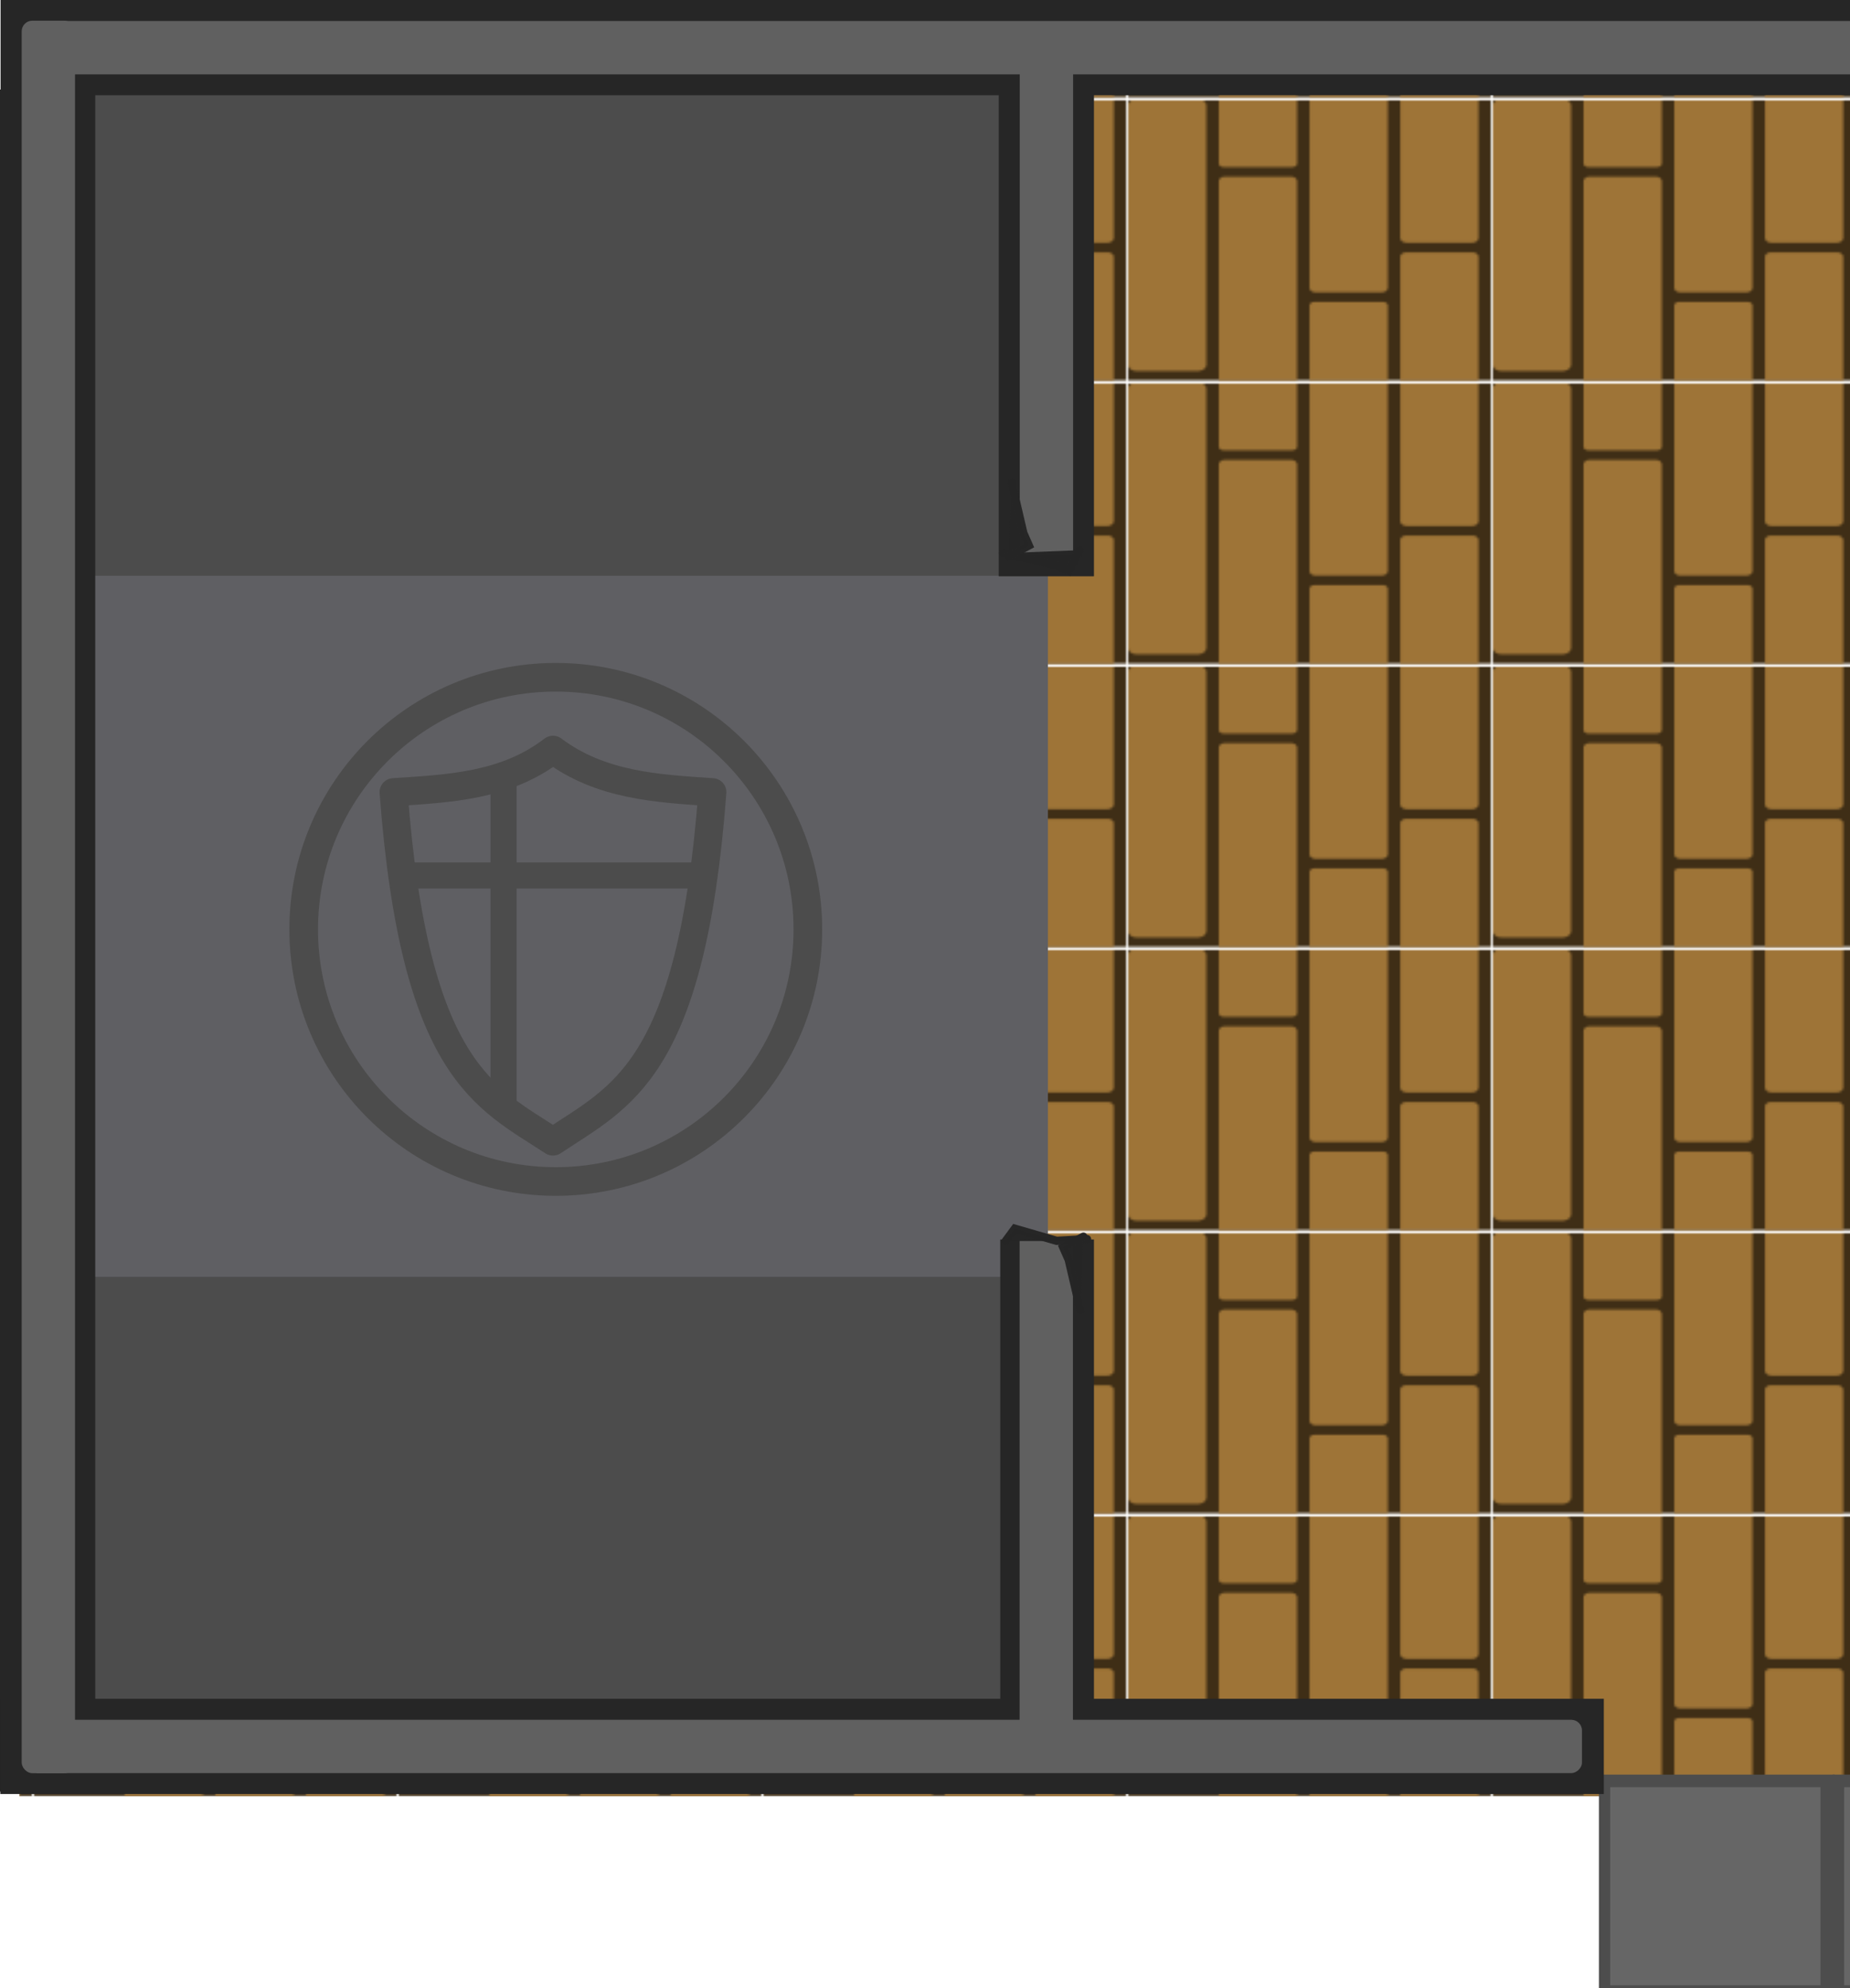 <svg xmlns="http://www.w3.org/2000/svg" xmlns:xlink="http://www.w3.org/1999/xlink" width="817.203" height="878.066" viewBox="0 0 216.218 232.322"><defs><pattern xlink:href="#a" id="b" patternTransform="matrix(.271 0 0 .285 612.42 593.076)" preserveAspectRatio="xMidYMid"/><pattern id="a" width="160.172" height="124.228" patternTransform="translate(28.632 1028.247)" patternUnits="userSpaceOnUse" preserveAspectRatio="xMidYMid"><g style="stroke-width:1.006" transform="matrix(1.165 0 0 .904 700.022 -1367.97)"><rect width="137.504" height="137.362" x="-600.954" y="1512.641" ry="0" style="fill:#3f2e16;fill-opacity:1;stroke-width:4.041;paint-order:markers stroke fill"/><path d="M-530.42 1611.65c-.987 0-1.782.793-1.782 1.78v36.574h29.68v-36.574c0-.987-.795-1.78-1.781-1.78zm34.87-24.203a2.273 2.273 0 0 0-2.278 2.28v60.277h29.678v-60.277a2.274 2.274 0 0 0-2.28-2.28zm-68.766-36.955a2.255 2.255 0 0 0-2.26 2.26v97.254h29.68v-97.25a2.255 2.255 0 0 0-2.26-2.26zm32.114-37.852v92.05a2.255 2.255 0 0 0 2.26 2.26h25.16a2.255 2.255 0 0 0 2.26-2.26v-92.049z" style="fill:#9e7437;fill-opacity:1;stroke-width:1.212;paint-order:markers stroke fill"/><path d="M-597.744 1512.641a3.2 3.2 0 0 0-3.205 3.206v126.319a3.2 3.2 0 0 0 3.205 3.205h23.27a3.2 3.2 0 0 0 3.204-3.205v-126.32a3.2 3.2 0 0 0-3.205-3.205z" style="fill:#9e7437;fill-opacity:1;stroke-width:1.212;paint-order:markers stroke fill"/><path d="M-566.576 1512.641v31.378c0 .986.796 1.781 1.782 1.781h26.119c.986 0 1.78-.795 1.78-1.781v-31.378zm68.748 0v67.673a2.43 2.43 0 0 0 2.435 2.436h24.807a2.43 2.43 0 0 0 2.436-2.436v-67.673z" style="fill:#9e7437;fill-opacity:1;stroke-width:1.212;paint-order:markers stroke fill"/></g></pattern></defs><g transform="translate(-613.602 -587.203)"><path d="M800.474 770.256h56.341v25.948h-56.341z" style="display:inline;fill:gray;fill-opacity:1;stroke-width:.482;stroke-opacity:.576;paint-order:markers stroke fill;stop-color:#000"/><g style="stroke-width:1.006"><path d="M610.665 583.26h393.225v223.136H610.665z" style="fill:url(#b);stroke:none;stroke-width:.279" transform="matrix(.977 0 0 .929 19.25 47.965)"/></g><rect width="116.615" height="195.761" x="619.463" y="593.723" rx="0" ry="0" style="fill:#5f5f63;fill-opacity:1;stroke-width:1.115;paint-order:stroke fill markers"/><path d="M595.816-733.866h58.663v111.874h-58.663z" style="display:inline;fill:#4c4c4c;fill-opacity:1;stroke-width:.188;-inkscape-stroke:none;paint-order:markers stroke fill;stop-color:#000" transform="rotate(90)"/><path d="M-997.537-669.39h148.693v72.82h-148.693z" style="display:inline;fill:#4c4c4c;fill-opacity:1;stroke-width:.242;-inkscape-stroke:none;paint-order:markers stroke fill;stop-color:#000" transform="scale(-1)"/><path d="M736.407-733.866h52.156v111.874h-52.156z" style="display:inline;fill:#4c4c4c;fill-opacity:1;stroke-width:.178;-inkscape-stroke:none;paint-order:markers stroke fill;stop-color:#000" transform="rotate(90)"/><rect width="9.989" height="58.912" x="-804.897" y="-935.173" rx="2.686" ry="2.686" style="fill:#333;fill-opacity:1;stroke-width:.97;stroke-linecap:square;stop-color:#000" transform="scale(1 -1)rotate(90)"/><rect width="53.047" height="3.742" x="879.193" y="-802.747" rx="1.113" ry="1.113" style="display:inline;fill:#656565;fill-opacity:1;stroke-width:.223" transform="scale(1 -1)"/><path d="M800.474 794.573h27.541v25.948h-27.541z" style="display:inline;fill:#4d4d4d;stroke-width:.482;stroke-opacity:.576;paint-order:markers stroke fill;stop-color:#000"/><path d="M801.796 796.04h24.573v23.151h-24.573z" style="display:inline;fill:#666;stroke-width:.43;stroke-opacity:.576;paint-order:markers stroke fill;stop-color:#000"/><path d="M827.814 794.571h27.542v25.948h-27.542z" style="display:inline;fill:#4d4d4d;stroke-width:.482;stroke-opacity:.576;paint-order:markers stroke fill;stop-color:#000"/><path d="M829.137 796.039h24.573v23.15h-24.573z" style="display:inline;fill:#666;stroke-width:.43;stroke-opacity:.576;paint-order:markers stroke fill;stop-color:#000"/><path d="M-598.333 613.668h11.13v392.41h-11.13z" style="fill:#262626;fill-opacity:1;stroke:none;stroke-width:1.761;stroke-linejoin:round;stroke-dasharray:none;stroke-opacity:1;stop-color:#000" transform="rotate(-90)"/><rect width="6.233" height="385.202" x="-595.893" y="616.871" rx="1.243" ry="1.243" style="fill:#606060;fill-opacity:1;stroke:none;stroke-width:1.513;stroke-linejoin:round;stroke-dasharray:none;stroke-opacity:1;stop-color:#000" transform="rotate(-90)"/><path d="M-1006.053-796.553h11.13v198.885h-11.13zm381.321 0h11.13v198.885h-11.13z" style="fill:#262626;fill-opacity:1;stroke:none;stroke-width:1.253;stroke-linejoin:round;stroke-dasharray:none;stroke-opacity:1;stop-color:#000" transform="scale(-1)"/><path d="M-796.84 613.637h11.13v187.411h-11.13z" style="fill:#262626;fill-opacity:1;stroke:none;stroke-width:1.217;stroke-linejoin:round;stroke-dasharray:none;stroke-opacity:1;stop-color:#000" transform="rotate(-90)"/><rect width="6.233" height="181.623" x="-794.401" y="616.871" rx="1.243" ry="1.243" style="fill:#606060;fill-opacity:1;stroke:none;stroke-width:1.039;stroke-linejoin:round;stroke-dasharray:none;stroke-opacity:1;stop-color:#000" transform="rotate(-90)"/><path d="M-796.84 854.347h11.13v151.706h-11.13z" style="fill:#262626;fill-opacity:1;stroke:none;stroke-width:1.095;stroke-linejoin:round;stroke-dasharray:none;stroke-opacity:1;stop-color:#000" transform="rotate(-90)"/><rect width="6.233" height="20.055" x="-794.401" y="856.786" rx="1.243" ry="1.243" style="fill:#606060;fill-opacity:1;stroke:none;stroke-width:.356;stroke-linejoin:round;stroke-dasharray:none;stroke-opacity:1;stop-color:#000" transform="rotate(-90)"/><rect width="6.233" height="69.128" x="-794.401" y="934.547" rx="1.243" ry="1.243" style="fill:#606060;fill-opacity:1;stroke:none;stroke-width:.648;stroke-linejoin:round;stroke-dasharray:none;stroke-opacity:1;stop-color:#000" transform="rotate(-90)"/><rect width="6.233" height="204.788" x="-622.369" y="-794.408" rx="1.243" ry="1.243" style="fill:#606060;fill-opacity:1;stroke:none;stroke-width:1.103;stroke-linejoin:round;stroke-dasharray:none;stroke-opacity:1;stop-color:#000" transform="scale(-1)"/><rect width="10.954" height="55.32" x="730.504" y="732.041" ry="0" style="fill:#262626;fill-opacity:1;stroke:none;stroke-width:.674;stroke-linejoin:round;stroke-dasharray:none;stroke-opacity:1;stop-color:#000"/><rect width="6.233" height="58.796" x="732.768" y="732.216" rx="0" ry="0" style="fill:#606060;fill-opacity:1;stroke:none;stroke-width:.591;stroke-linejoin:round;stroke-dasharray:none;stroke-opacity:1;stop-color:#000"/><path d="M-741.458-654.546h11.13v57.043h-11.13z" style="fill:#262626;fill-opacity:1;stroke:none;stroke-width:.671;stroke-linejoin:round;stroke-dasharray:none;stroke-opacity:1;stop-color:#000" transform="scale(-1)"/><rect width="6.233" height="59.512" x="-739.018" y="-652.106" rx="0" ry="0" style="fill:#606060;fill-opacity:1;stroke:none;stroke-width:.595;stroke-linejoin:round;stroke-dasharray:none;stroke-opacity:1;stop-color:#000" transform="scale(-1)"/><circle cx="678.558" cy="695.805" r="29.462" style="fill:none;fill-opacity:1;stroke:#4c4c4c;stroke-width:3.346;stroke-linejoin:miter;stroke-dasharray:none;stroke-opacity:1;stop-color:#000"/><path fill="none" d="M696.86 679.773c-2.467 32.695-10.757 35.539-18.629 40.824-7.871-5.17-16.161-8.129-18.629-40.824 6.505-.428 13.087-.7 18.63-4.958 5.541 4.165 12.123 4.53 18.628 4.958z" style="fill:#000;fill-opacity:0;fill-rule:nonzero;stroke:#4c4c4c;stroke-width:3.278;stroke-linejoin:round;stroke-dasharray:none;stroke-opacity:1"/><path d="M670.929 677.401v10.577h-11.027v3.055h11.027v25.034h3.054v-25.034h21.786v-3.055h-21.786v-10.577z" style="fill:#4c4c4c;fill-opacity:1;fill-rule:nonzero;stroke:none;stroke-width:0;stroke-linejoin:round;stroke-dasharray:none;stroke-opacity:1"/><path d="M662.998 848.844h11.13v157.21h-11.13z" style="fill:#262626;fill-opacity:1;stroke:none;stroke-width:1.242;stroke-linejoin:round;stroke-dasharray:none;stroke-opacity:1;stop-color:#000" transform="matrix(0 1 1 0 0 0)"/><rect width="6.233" height="152.432" x="665.361" y="851.163" rx="1.243" ry="1.033" style="fill:#606060;fill-opacity:1;stroke:none;stroke-width:1.058;stroke-linejoin:round;stroke-dasharray:none;stroke-opacity:1;stop-color:#000" transform="matrix(0 1 1 0 0 0)"/><rect width="6.233" height="204.721" x="-1003.69" y="-794.385" rx="1.243" ry="1.243" style="fill:#606060;fill-opacity:1;stroke:none;stroke-width:1.103;stroke-linejoin:round;stroke-dasharray:none;stroke-opacity:1;stop-color:#000" transform="scale(-1)"/><path d="m731.157 732.205 1.05-1.425 4.89 1.416 3.552-.199m-9.822-80.15 6.156 1.406 1.518.656 1.304-2.414" style="opacity:.99;fill:#262626;stroke:#262626;stroke-width:.965;stroke-linecap:round;paint-order:stroke fill markers"/><path d="m731.833 643.558 1.384 5.932.646 1.462-2.377 1.257m8.396 88.144-1.385-5.932-.646-1.462 2.377-1.257" style="opacity:.99;fill:#262626;stroke:#262626;stroke-width:.94;stroke-linecap:round;paint-order:stroke fill markers"/></g><g transform="translate(129.565 -31.485)"><circle cx="119.776" cy="61.056" r="7.728" style="opacity:.4;fill:none;fill-opacity:1;stroke:#000;stroke-width:1.477;stroke-linejoin:miter;stroke-dasharray:none;stroke-opacity:1;stop-color:#000"/><path d="M115.65 56.538h1.356l2.713 4.218h.114l2.713-4.218h1.357l-3.535 5.313v3.724h-1.184v-3.724Z" aria-label="Y" style="font-size:12.928px;font-family:Inter;-inkscape-font-specification:Inter;opacity:.4;stroke-width:1.477"/></g><g transform="translate(125.522 -31.485)"><path d="M175.929 56.476h1.185v6.46q0 .865-.344 1.47-.344.604-.97.918-.626.313-1.476.313-.802 0-1.428-.27-.625-.273-.984-.776-.358-.503-.358-1.196h1.165q0 .384.206.671.21.282.573.441t.826.16q.511 0 .87-.2.358-.198.544-.582.191-.388.191-.949z" aria-label="J" style="font-size:12.928px;font-family:Inter;-inkscape-font-specification:Inter;opacity:.4;stroke-width:1.477"/><circle cx="174.334" cy="61.056" r="7.728" style="opacity:.4;fill:none;fill-opacity:1;stroke:#000;stroke-width:1.477;stroke-linejoin:miter;stroke-dasharray:none;stroke-opacity:1;stop-color:#000"/></g><g transform="translate(125.848 -31.485)"><path d="M196.4 65.575v-9.037h1.184v8.066h4.547v.971z" aria-label="L" style="font-size:12.928px;font-family:Inter;-inkscape-font-specification:Inter;opacity:.4;stroke-width:1.477"/><circle cx="199.265" cy="61.056" r="7.728" style="opacity:.4;fill:none;fill-opacity:1;stroke:#000;stroke-width:1.477;stroke-linejoin:miter;stroke-dasharray:none;stroke-opacity:1;stop-color:#000"/></g><g transform="translate(126.752 -31.485)"><circle cx="147.847" cy="61.056" r="7.728" style="opacity:.4;fill:none;fill-opacity:1;stroke:#000;stroke-width:1.477;stroke-linejoin:miter;stroke-dasharray:none;stroke-opacity:1;stop-color:#000"/><path d="M152.165 62.266q0 1.43-.56 2.47-.558 1.042-1.532 1.607-.975.565-2.226.565t-2.226-.565-1.533-1.606-.559-2.471.56-2.472q.558-1.041 1.532-1.606.975-.565 2.226-.565t2.226.565q.974.565 1.533 1.606t.559 2.472m-1.147 0q0-1.174-.425-1.982-.42-.807-1.141-1.222-.717-.415-1.605-.415t-1.61.415q-.716.415-1.141 1.222-.42.808-.42 1.982t.42 1.98q.425.808 1.141 1.223.722.415 1.61.415t1.605-.415q.721-.415 1.141-1.222.425-.808.425-1.981m-4.547-5.649q-.3 0-.534-.212-.23-.216-.23-.494 0-.304.23-.503.234-.203.534-.203.33 0 .545.203.22.199.22.503 0 .278-.22.494-.215.212-.545.212m2.752 0q-.301 0-.535-.212-.23-.216-.23-.494 0-.304.23-.503.234-.203.535-.203.33 0 .544.203.22.199.22.503 0 .278-.22.494-.215.212-.544.212" aria-label="Ö" style="font-size:12.928px;font-family:Inter;-inkscape-font-specification:Inter;opacity:.4;stroke-width:1.477"/></g></svg>
